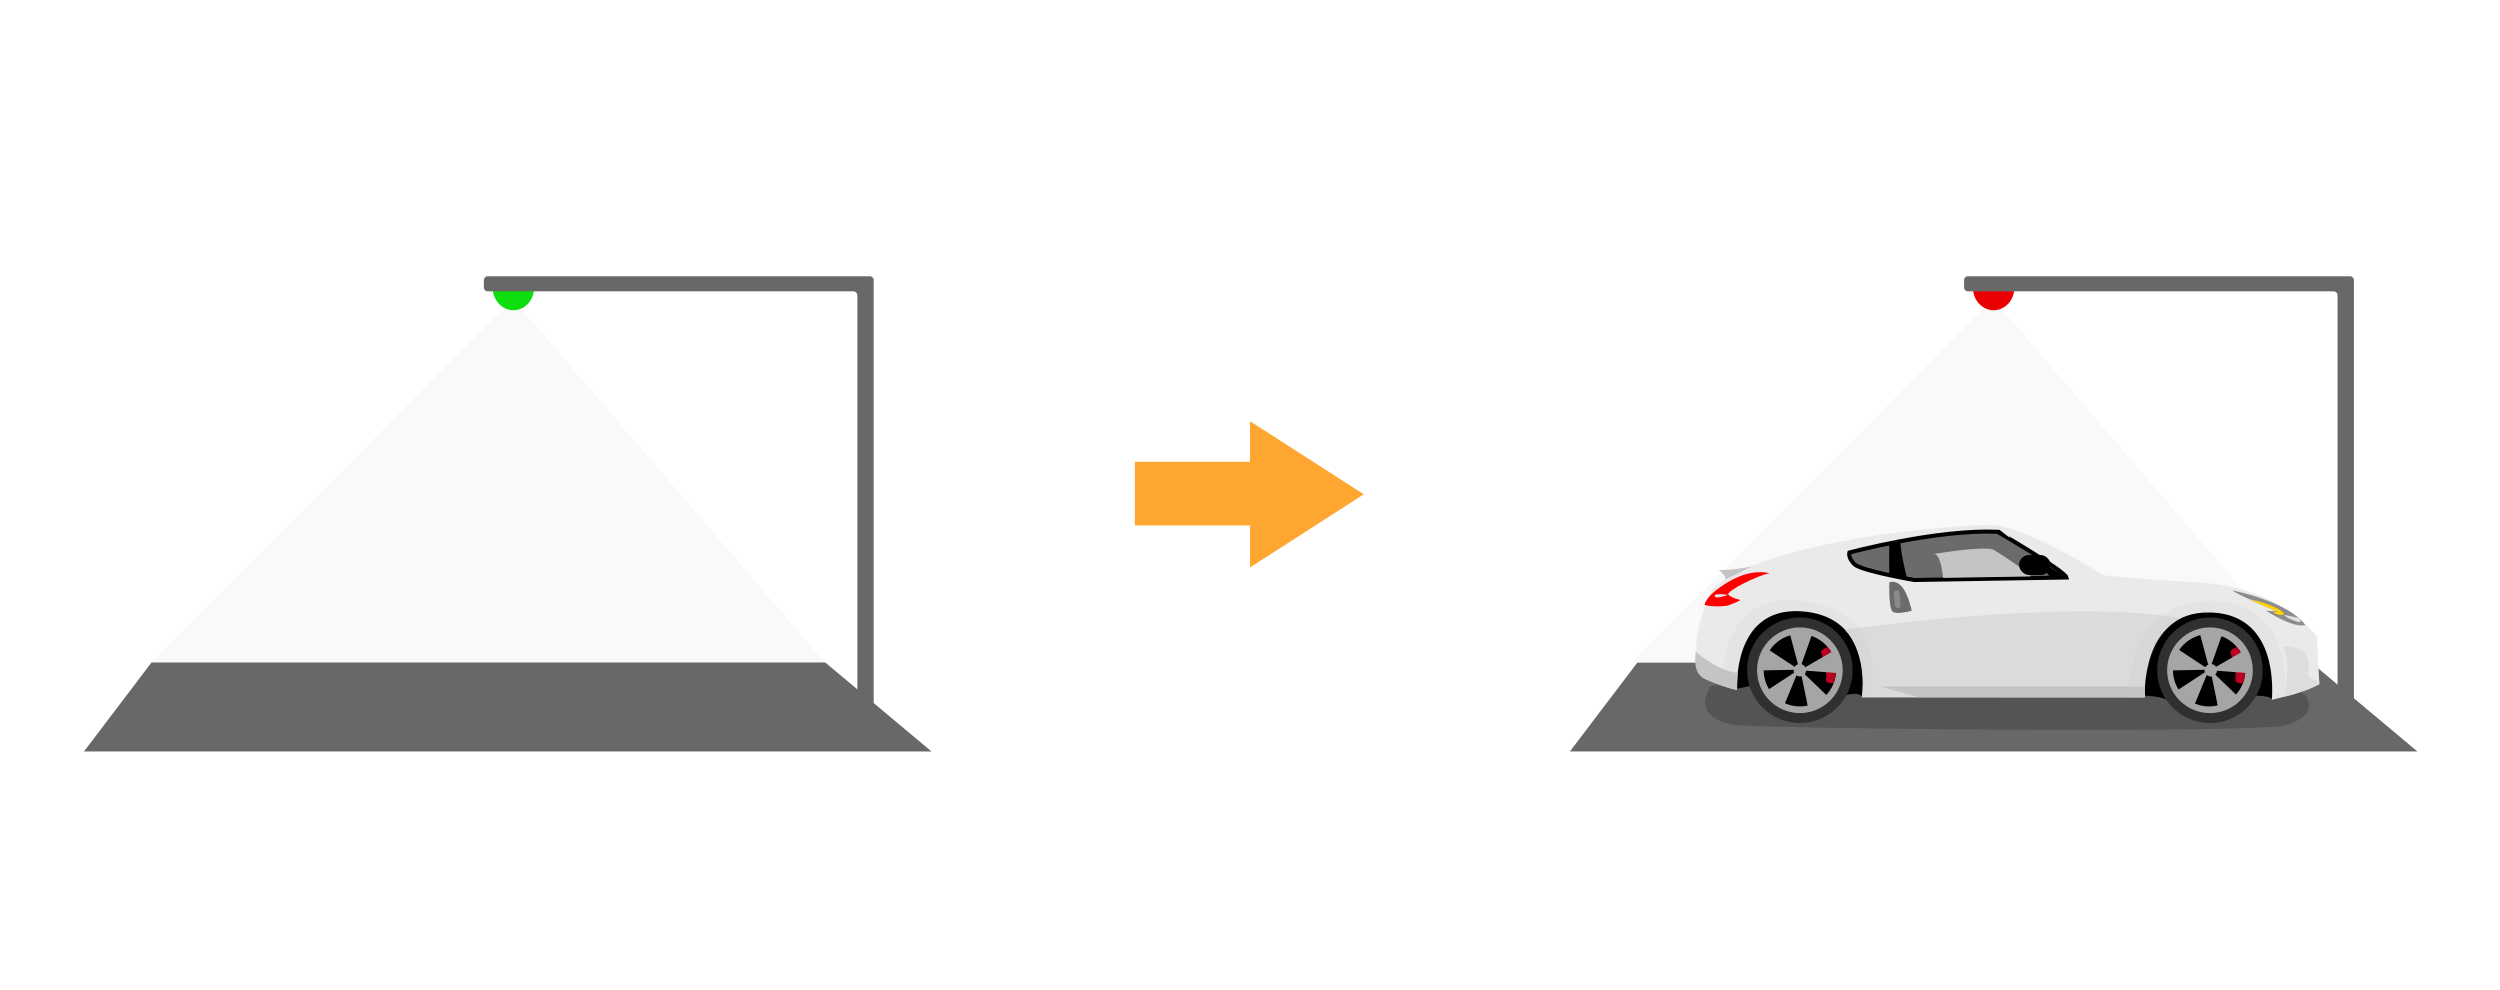 <svg xmlns="http://www.w3.org/2000/svg" viewBox="0 0 1846 731"><defs><style>.cls-1{fill:#f9f9f9;}.cls-2{fill:#686868;}.cls-3{fill:#545454;}.cls-4{fill:#0edd0e;}.cls-5{fill:#ea0000;}.cls-6{fill:#eaeaea;}.cls-7{fill:#dbdbdb;}.cls-8{fill:#303030;}.cls-9{fill:#a5a5a5;}.cls-10,.cls-11{fill:#6b6b6b;}.cls-11{stroke:#000002;stroke-miterlimit:10;stroke-width:3px;}.cls-12{fill:red;}.cls-13{fill:#8c8c8c;}.cls-14{fill:#ffd400;}.cls-15,.cls-18{fill:#c4c4c4;}.cls-16{fill:#ddd;}.cls-17{fill:#e2e2e2;}.cls-18{opacity:0.15;}.cls-19{fill:#ba001f;}.cls-20{fill:#898989;}.cls-21{fill:#ffa630;}</style></defs><title>Artboard 3</title><g id="Layer_8" data-name="Layer 8"><polygon class="cls-1" points="378.64 220.71 112.14 489.07 608.92 489.07 378.64 220.71"/><polygon class="cls-2" points="1209.08 489.16 1665.66 489.16 1706.55 489.16 1785.04 554.9 1159.2 554.9 1209.08 489.16"/><polygon class="cls-2" points="111.88 489.16 568.47 489.16 609.35 489.16 687.84 554.9 62 554.9 111.88 489.16"/><path class="cls-3" d="M1263.62,506.1c-11.79,17.53.76,26.76,17.78,29.28s385.36,6.71,406.87,0,16.13-17.62,16.13-17.62-1.79-7.55-10.75-8.39-430-3.27-430-3.27h0"/><path class="cls-4" d="M394.42,212.36c0,9.23-6.86,16.71-15.32,16.71s-15.32-7.48-15.32-16.71"/><path class="cls-2" d="M633.06,204H360.22a2.94,2.94,0,0,0-2.94,2.94v5.26a2.94,2.94,0,0,0,2.94,2.94h269.9a2.94,2.94,0,0,1,2.94,2.94v302.4a2.94,2.94,0,0,0,2.94,2.94h6.19a2.94,2.94,0,0,0,2.94-2.94V206.94a2.94,2.94,0,0,0-2.94-2.94Z"/><polygon class="cls-1" points="1471.64 220.71 1205.14 489.07 1701.92 489.07 1471.64 220.71"/><path class="cls-5" d="M1487.42,212.36c0,9.23-6.86,16.71-15.32,16.71s-15.32-7.48-15.32-16.71"/><path class="cls-2" d="M1726.06,204H1453.22a2.94,2.94,0,0,0-2.94,2.94v5.26a2.94,2.94,0,0,0,2.94,2.94h269.9a2.94,2.94,0,0,1,2.94,2.94v302.4a2.94,2.94,0,0,0,2.94,2.94h6.19a2.94,2.94,0,0,0,2.94-2.94V206.94a2.94,2.94,0,0,0-2.94-2.94Z"/><g id="car"><path d="M1281.42,508.73l12.29-2.46s4.91-51.59,37.47-45.45,30.71,52.83,30.71,52.83,10-3.44,13,.73,7.89-30.22,7.89-30.22l-30.71-36.24-52.82.62-22.12,25.18Z"/><path d="M1582.4,513.65s12.9,0,19,3.68,63.26-3.68,63.26-3.68,9.92-.2,13,2.35,7.94-26.92,7.94-26.92l-9.22-25.8-16.58-11.67-24.57-5.53-35.62,3.07-17.82,22.73Z"/><path class="cls-6" d="M1374.79,514.87h208.84s-3.31-63.46,47.91-62.65c38.69.62,47.91,34.4,46.06,64.5,0,0,27-6.15,35-11.67l-1.84-35s-25.18-36.24-87.22-39.93-70.64-5.53-70.64-5.53-57.12-36.24-82.3-36.85-166.46,10.44-207,47.91c0,0-20.27,44.84-6.76,64.49,0,0,18.43,8.6,25.8,9.22,0,0-4-60.51,46.38-58.05S1376.94,504.13,1374.79,514.87Z"/><path class="cls-7" d="M1362.28,464.85s167-23.51,247.76-8.33c0,0-28.87,12.9-26.41,58.35H1374.79S1379.56,483.93,1362.28,464.85Z"/><circle class="cls-8" cx="1329.03" cy="494.91" r="39"/><circle class="cls-9" cx="1329.03" cy="494.91" r="31.63"/><circle cx="1329.03" cy="494.91" r="26.72"/><circle class="cls-9" cx="1329.03" cy="494.91" r="4.61"/><circle class="cls-8" cx="1631.84" cy="494.91" r="39"/><circle class="cls-9" cx="1631.84" cy="494.91" r="31.63"/><circle cx="1631.23" cy="494.91" r="26.72"/><path class="cls-10" d="M1395.06,430.11s-.62,19,2.45,21.5,14.13-.62,14.13-.62-2.46-12.28-7.37-17.81S1395.06,430.11,1395.06,430.11Z"/><path class="cls-11" d="M1525.89,426.42l-112.41,1.85s-39.31-6.76-44.22-11.67-3.69-8.6-3.69-8.6,63.88-17.2,109.34-15.36C1474.91,392.64,1524.66,421.51,1525.89,426.42Z"/><path class="cls-12" d="M1306.61,423.35s-12.29-4.3-30.1,6.15-17.81,17.19-17.81,17.19,5.52,1.85,16.58.62c0,0,7.37-2.46,9.83-4.3,0,0-7.07-1.54-8.91-4S1298.93,424.27,1306.61,423.35Z"/><path class="cls-13" d="M1702.17,461.44S1696,465.12,1673.3,451l5.84.31H1681s-30.71-12.9-32.55-15.35C1648.43,436,1689.58,443.93,1702.17,461.44Z"/><path class="cls-14" d="M1661,442.39s20.88,4.3,25.8,11.06c0,0-4,2.15-8.3-1.53l3.38-.31S1675.76,449.77,1661,442.39Z"/><path class="cls-15" d="M1293.42,418.13a108.33,108.33,0,0,1-24.28,2.77s5.85,4.83,4.76,7C1273.9,427.92,1290.07,420.29,1293.42,418.13Z"/><path class="cls-15" d="M1434.77,426.69s-1.63-19.92-7.77-17.46c0,0,39.31-6.76,45.45-3.08s25.9,16.84,27.07,19.48"/><circle class="cls-9" cx="1632.46" cy="494.91" r="4.61"/><rect x="1490.88" y="409.84" width="23.34" height="14.74" rx="7.37"/><polygon class="cls-15" points="1583.63 514.87 1415.8 514.74 1388.3 506.89 1583.77 506.89 1583.63 514.87"/><path class="cls-15" d="M1252.21,481.33s16,14.12,30.88,15.54l-.44,12.48s-18.43-4.3-25.8-9.22S1252.21,481.33,1252.21,481.33Z"/><path class="cls-16" d="M1686.82,514.42s5.52-27.8-1.23-37c0,0,10.44-.62,16.58,4.91,0,0,4.3,6.14,1.84,15.36,0,0,1.6,4.44,8.48,5l.12,2.39A103,103,0,0,1,1686.82,514.42Z"/><path class="cls-17" d="M1686.82,454.07s-.62,1.22,7.37,4.29,3.12-2.15,3.12-2.15Z"/><polygon points="1511.37 423.03 1514.22 426.62 1525.89 426.43 1511.15 417.21 1511.37 423.03"/><path class="cls-17" d="M1275.89,439.22s-9,3.62-9.78,1S1275.89,439.22,1275.89,439.22Z"/><path d="M1395,401.23v23.35l9.92,2.11,3.23.61s-5.17-20.73-4.84-27.7Z"/><path class="cls-18" d="M1677.6,516.72s6.76-62-44.22-64.5-49.75,62.65-49.75,62.65h-12.22s-1.3-73.09,62-71.25,53.44,70.64,53.44,70.64l-9.22,2.46"/><path class="cls-18" d="M1271.76,506.35s-3.85-70.71,58.19-62.73,52.21,55.62,52.82,71.12l-7.68-.17s8.6-60.81-46.06-63.27c0,0-44.84-7.37-46.69,57.74Z"/><path class="cls-19" d="M1349.49,477.73s-5.42,2.13-4.8,4,4.91,16,3.68,19.65,5.62,3.09,5.62,3.09S1359.81,489.11,1349.49,477.73Z"/><path class="cls-19" d="M1651.74,477.73s-5.47,2.13-4.85,4,5,16,3.73,19.65,5.68,3.09,5.68,3.09S1662.18,489.11,1651.74,477.73Z"/><polygon class="cls-9" points="1328.72 494.6 1321.35 466.96 1338.55 466.96 1328.72 494.6"/><polygon class="cls-9" points="1329.19 494.89 1353.93 480.53 1358.44 497.13 1329.19 494.89"/><polygon class="cls-9" points="1329.38 494.73 1349.98 514.57 1335.27 523.47 1329.38 494.73"/><polygon class="cls-9" points="1328.24 494.49 1317.36 520.94 1303.68 510.52 1328.24 494.49"/><polygon class="cls-9" points="1328.33 494.49 1299.73 495.06 1303.83 478.35 1328.33 494.49"/><polygon class="cls-9" points="1631.54 494.6 1624.16 466.96 1641.36 466.96 1631.54 494.6"/><polygon class="cls-9" points="1632 494.89 1656.74 480.53 1661.25 497.13 1632 494.89"/><polygon class="cls-9" points="1632.19 494.73 1652.8 514.57 1638.08 523.47 1632.19 494.73"/><polygon class="cls-9" points="1631.06 494.49 1620.18 520.94 1606.49 510.52 1631.06 494.49"/><polygon class="cls-9" points="1631.15 494.49 1602.55 495.06 1606.65 478.35 1631.15 494.49"/><rect class="cls-20" x="1398.74" y="435.64" width="4.3" height="13.51" rx="2.15" transform="translate(-33.83 126.53) rotate(-5.11)"/></g><polygon class="cls-21" points="838 341 838 388 923 388 923 419 1007 365 923 311 923 341 838 341"/></g></svg>
